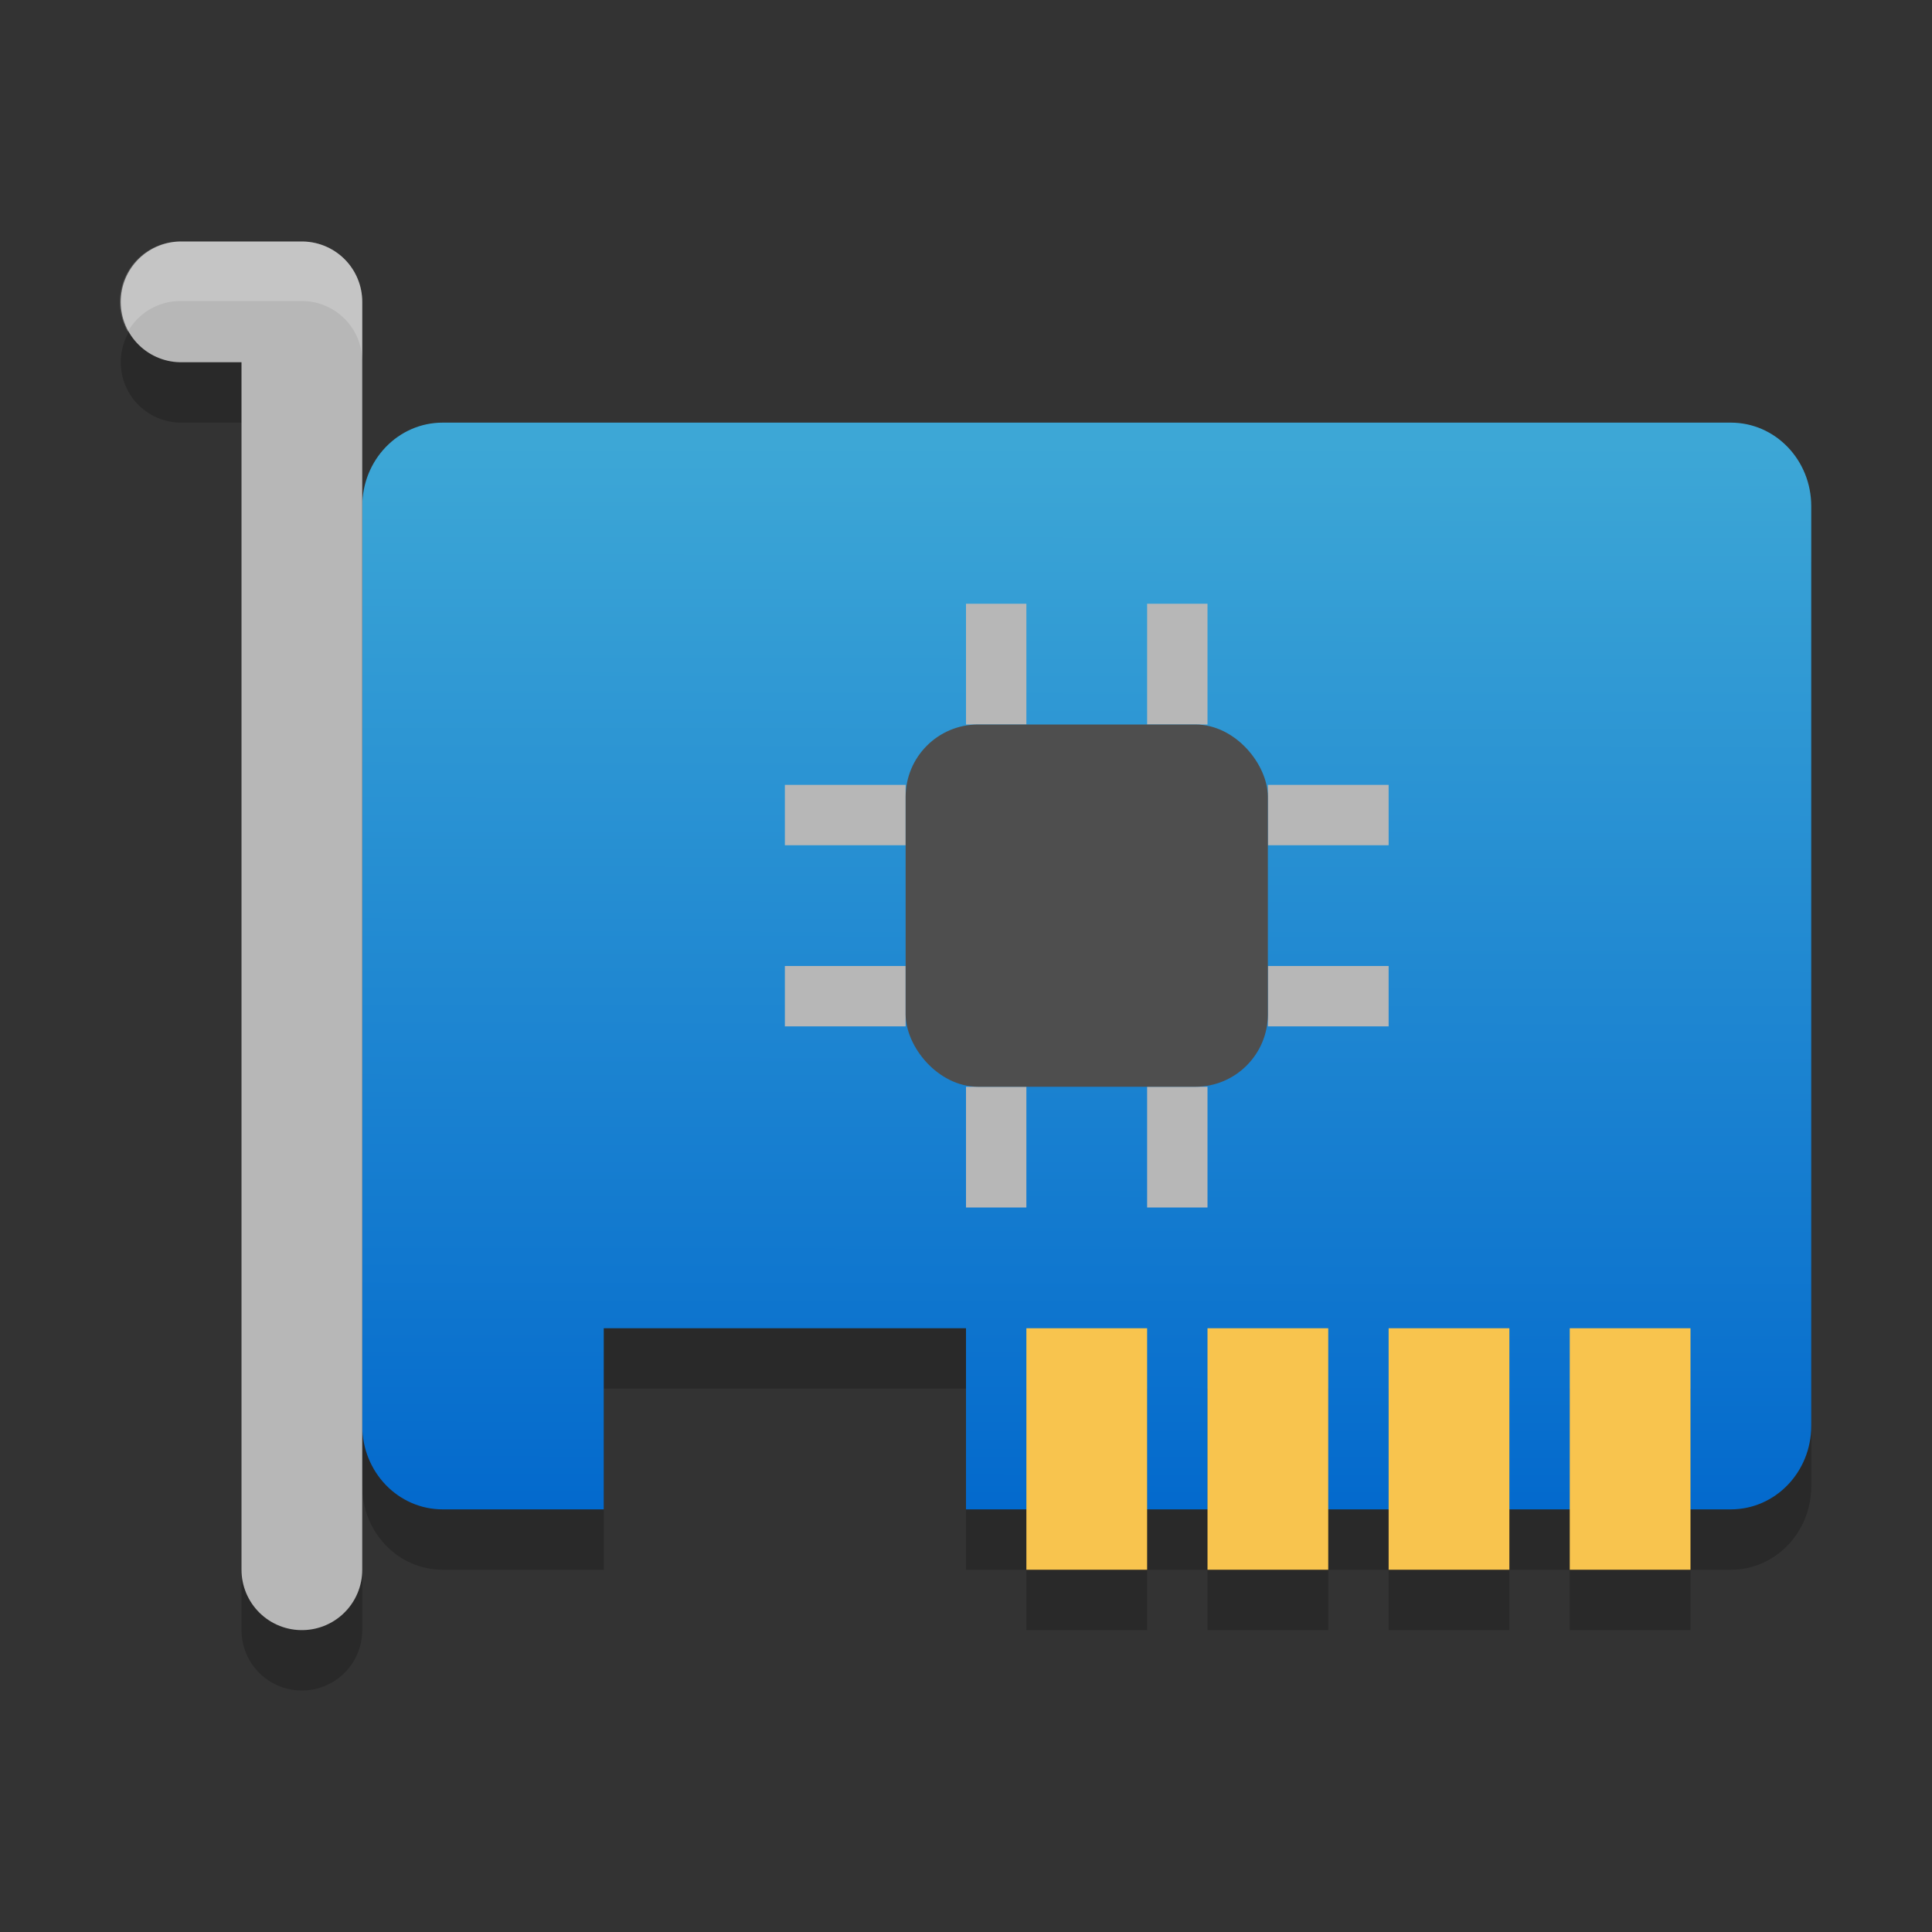 <?xml version="1.0" encoding="UTF-8" standalone="no"?>
<svg
   xmlns:dc="http://purl.org/dc/elements/1.1/"
   xmlns:cc="http://creativecommons.org/ns#"
   xmlns:rdf="http://www.w3.org/1999/02/22-rdf-syntax-ns#"
   xmlns:svg="http://www.w3.org/2000/svg"
   xmlns="http://www.w3.org/2000/svg"
   xmlns:xlink="http://www.w3.org/1999/xlink"
   xmlns:sodipodi="http://sodipodi.sourceforge.net/DTD/sodipodi-0.dtd"
   xmlns:inkscape="http://www.inkscape.org/namespaces/inkscape"
   width="32"
   height="32"
   version="1"
   id="svg54"
   sodipodi:docname="network-card.svg"
   inkscape:version="0.92.5 (2060ec1f9f, 2020-04-08)">
  <rect width="100%" height="100%" fill="#333333" stroke="none"/>
  <defs
     id="defs58">
    <linearGradient
       inkscape:collect="always"
       id="linearGradient901">
      <stop
         style="stop-color:#3da7d6;stop-opacity:1;"
         offset="0"
         id="stop897" />
      <stop
         style="stop-color:#0066cc;stop-opacity:1"
         offset="1"
         id="stop899" />
    </linearGradient>
    <linearGradient
       inkscape:collect="always"
       xlink:href="#linearGradient901"
       id="linearGradient903"
       x1="19.017"
       y1="7.322"
       x2="19"
       y2="26"
       gradientUnits="userSpaceOnUse" />
  </defs>
  <sodipodi:namedview
     pagecolor="#ffffff"
     bordercolor="#666666"
     borderopacity="1"
     objecttolerance="10"
     gridtolerance="10"
     guidetolerance="10"
     inkscape:pageopacity="0"
     inkscape:pageshadow="2"
     inkscape:window-width="1920"
     inkscape:window-height="1021"
     id="namedview56"
     showgrid="false"
     inkscape:zoom="7.375"
     inkscape:cx="2.779661"
     inkscape:cy="14.711864"
     inkscape:window-x="0"
     inkscape:window-y="25"
     inkscape:window-maximized="1"
     inkscape:current-layer="svg54" />
  <path
     style="opacity:0.2"
     d="M 7.333,8 C 6.595,8 6,8.618 6,9.385 V 24.615 C 6,25.382 6.595,26 7.333,26 H 10 V 23 H 16 V 26 H 28.667 C 29.405,26 30,25.382 30,24.615 V 9.385 C 30,8.617 29.405,8 28.667,8 Z"
     id="path2" />
  <path
     fill="#3da7d6"
     d="m7.333 7c-0.739 0-1.333 0.618-1.333 1.385v15.23c0 0.767 0.595 1.385 1.333 1.385h2.667v-3h6v3h12.667c0.738 0 1.333-0.618 1.333-1.385v-15.23c0-0.767-0.595-1.385-1.333-1.385z"
     id="path4"
     style="fill-opacity:1;fill:url(#linearGradient903)" />
  <g
     style="fill:#b7b7b7"
     id="g22">
    <rect
       width="1"
       height="2"
       x="16"
       y="10"
       id="rect6" />
    <rect
       width="1"
       height="2"
       x="19"
       y="10"
       id="rect8" />
    <rect
       width="1"
       height="2"
       x="16"
       y="18"
       id="rect10" />
    <rect
       width="1"
       height="2"
       x="19"
       y="18"
       id="rect12" />
    <rect
       width="1"
       height="2"
       x="13"
       y="-23"
       transform="rotate(90)"
       id="rect14" />
    <rect
       width="1"
       height="2"
       x="16"
       y="-23"
       transform="rotate(90)"
       id="rect16" />
    <rect
       width="1"
       height="2"
       x="13"
       y="-15"
       transform="rotate(90)"
       id="rect18" />
    <rect
       width="1"
       height="2"
       x="16"
       y="-15"
       transform="rotate(90)"
       id="rect20" />
  </g>
  <rect
     fill="#4e4e4e"
     width="6"
     height="6"
     x="15"
     y="12"
     rx="1.2"
     ry="1.2"
     id="rect24" />
  <path
     style="fill:none;stroke:#000000;stroke-width:2;stroke-linecap:round;stroke-linejoin:round;opacity:0.2"
     d="M 3,6 H 5 V 27"
     id="path26" />
  <path
     style="fill:none;stroke:#b7b7b7;stroke-width:2;stroke-linecap:round;stroke-linejoin:round"
     d="M 3,5 H 5 V 26"
     id="path28" />
  <g
     style="opacity:0.2"
     transform="translate(0,1)"
     id="g38">
    <rect
       width="2"
       height="4"
       x="17"
       y="22"
       id="rect30" />
    <rect
       width="2"
       height="4"
       x="20"
       y="22"
       id="rect32" />
    <rect
       width="2"
       height="4"
       x="23"
       y="22"
       id="rect34" />
    <rect
       width="2"
       height="4"
       x="26"
       y="22"
       id="rect36" />
  </g>
  <g
     style="fill:#f8c44e"
     id="g48">
    <rect
       width="2"
       height="4"
       x="17"
       y="22"
       id="rect40" />
    <rect
       width="2"
       height="4"
       x="20"
       y="22"
       id="rect42" />
    <rect
       width="2"
       height="4"
       x="23"
       y="22"
       id="rect44" />
    <rect
       width="2"
       height="4"
       x="26"
       y="22"
       id="rect46" />
  </g>
  <path
     fill="#fff"
     style="opacity:0.2"
     d="m3 4a1 1 0 0 0 -0.883 1.494 1 1 0 0 1 0.883 -0.508h2a1 1 0 0 1 1 1v-0.986a1 1 0 0 0 -1 -1h-2z"
     id="path52" />
</svg>
